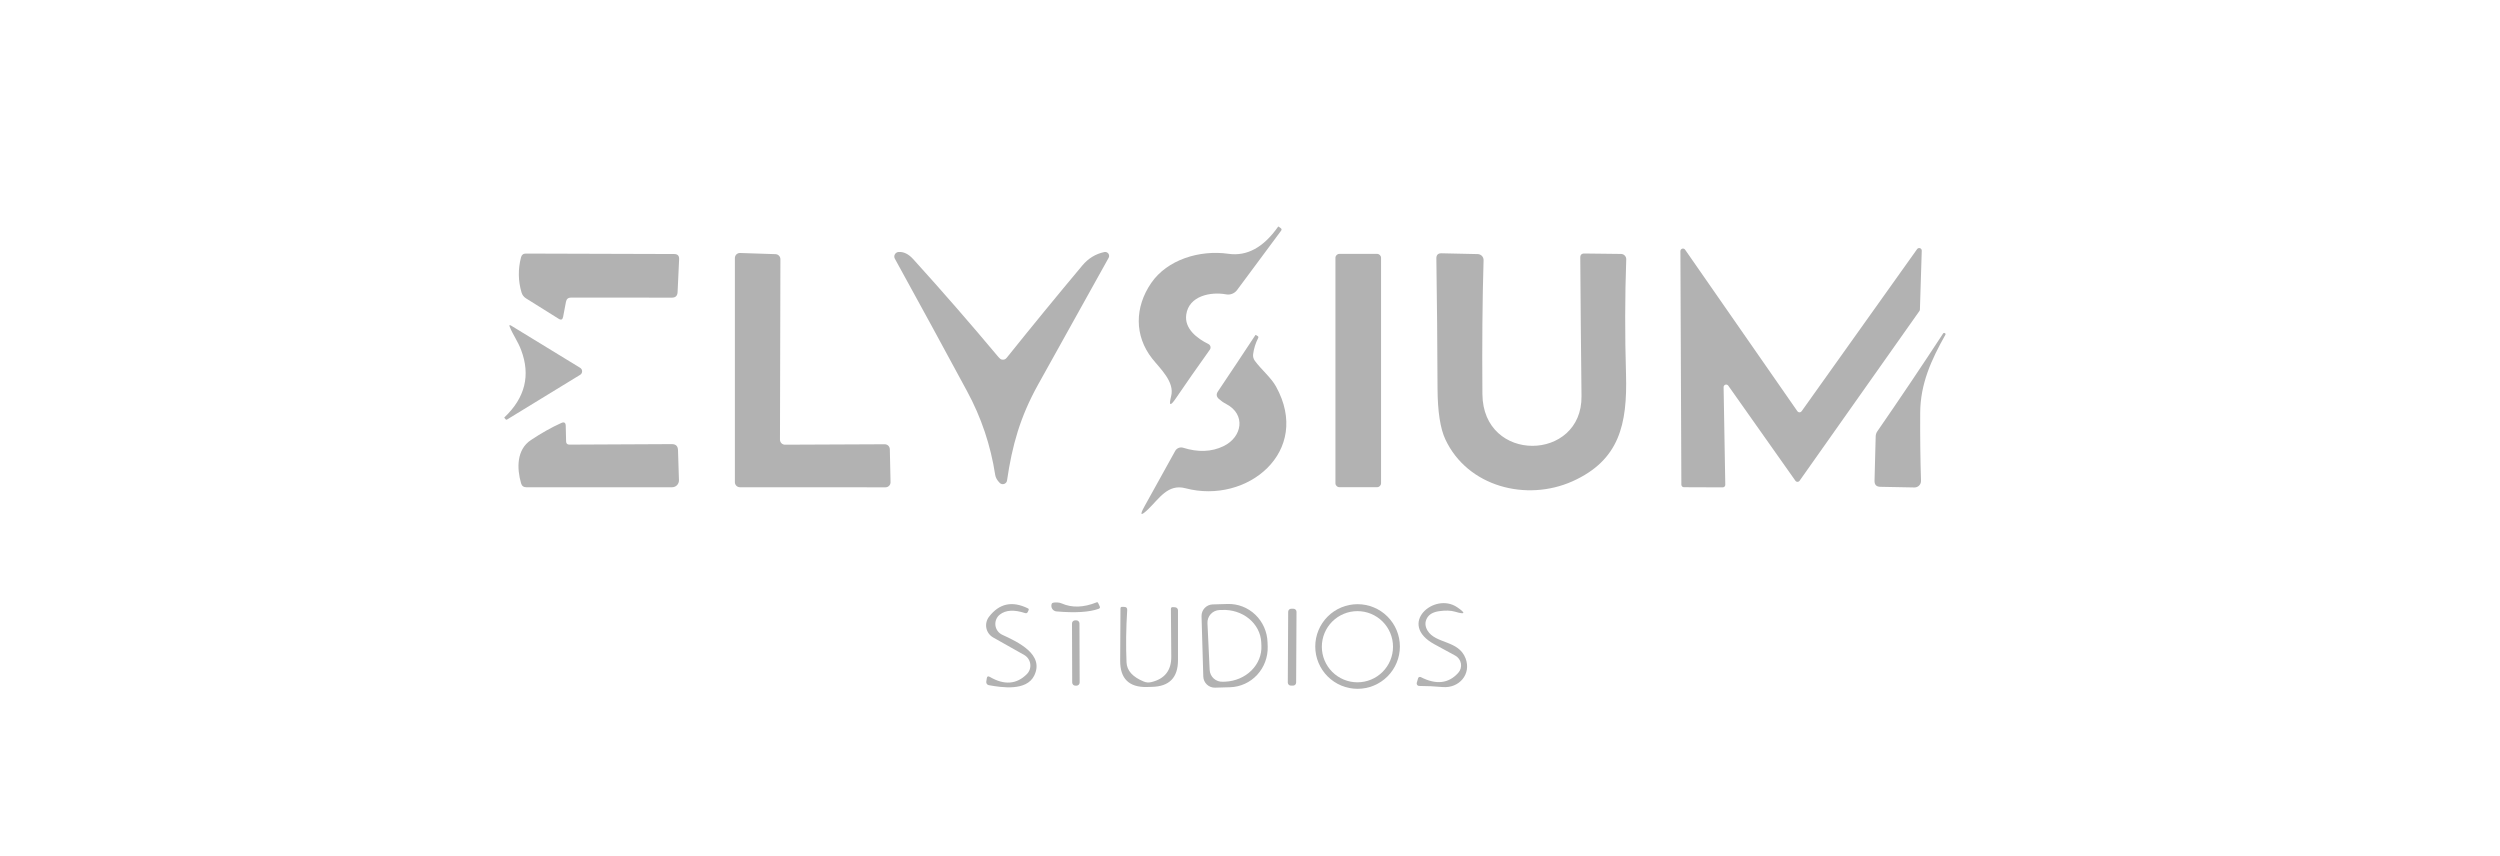 <svg width="184" height="63" viewBox="0 0 184 63" fill="none" xmlns="http://www.w3.org/2000/svg">
<path d="M87.309 23.144C87.153 24.193 88.111 24.914 88.944 25.323C88.98 25.341 89.011 25.367 89.036 25.398C89.061 25.429 89.079 25.465 89.088 25.504C89.098 25.543 89.099 25.583 89.092 25.622C89.085 25.662 89.069 25.699 89.047 25.732C88.1 27.058 87.266 28.253 86.545 29.314C86.129 29.927 86.013 29.875 86.196 29.158C86.47 28.104 85.383 27.13 84.802 26.393C83.479 24.71 83.511 22.606 84.727 20.831C85.905 19.11 88.293 18.378 90.407 18.679C91.774 18.877 92.993 18.213 94.065 16.689C94.068 16.685 94.072 16.682 94.075 16.68C94.079 16.677 94.084 16.676 94.088 16.675C94.093 16.675 94.098 16.675 94.102 16.677C94.106 16.678 94.11 16.681 94.114 16.684L94.254 16.786C94.333 16.84 94.343 16.906 94.286 16.985L91.048 21.348C90.957 21.47 90.834 21.565 90.692 21.621C90.551 21.677 90.396 21.693 90.246 21.665C89.095 21.455 87.508 21.778 87.309 23.144Z" fill="#B2B2B2"/>
<path d="M126.793 35.87L123.937 35.859C123.887 35.859 123.839 35.839 123.803 35.804C123.768 35.768 123.748 35.721 123.748 35.671L123.678 18.484C123.678 18.443 123.69 18.404 123.714 18.371C123.738 18.338 123.772 18.314 123.81 18.302C123.849 18.29 123.891 18.291 123.929 18.304C123.967 18.317 124 18.343 124.023 18.376L132.29 30.27C132.308 30.294 132.331 30.314 132.358 30.328C132.384 30.342 132.414 30.349 132.444 30.349C132.474 30.349 132.503 30.342 132.53 30.328C132.557 30.314 132.58 30.294 132.597 30.27L141.096 18.339C141.119 18.305 141.153 18.279 141.191 18.266C141.23 18.253 141.272 18.252 141.311 18.265C141.35 18.278 141.384 18.303 141.407 18.337C141.431 18.37 141.442 18.411 141.441 18.452L141.306 22.777C141.306 22.815 141.295 22.852 141.274 22.884L132.452 35.38C132.435 35.406 132.411 35.426 132.384 35.441C132.357 35.455 132.327 35.463 132.296 35.463C132.265 35.463 132.235 35.455 132.207 35.441C132.18 35.426 132.157 35.406 132.14 35.38L127.202 28.387C127.179 28.353 127.145 28.328 127.107 28.314C127.068 28.301 127.026 28.301 126.987 28.313C126.948 28.326 126.914 28.351 126.891 28.385C126.867 28.419 126.856 28.459 126.857 28.5L126.981 35.676C126.982 35.701 126.978 35.726 126.968 35.75C126.959 35.773 126.945 35.795 126.928 35.813C126.91 35.831 126.889 35.845 126.866 35.855C126.843 35.865 126.818 35.87 126.793 35.87Z" fill="#B2B2B2"/>
<path d="M73.71 26.458C73.868 26.501 73.997 26.458 74.097 26.329C75.922 24.052 77.775 21.791 79.654 19.546C80.098 19.015 80.642 18.683 81.284 18.55C81.338 18.539 81.394 18.544 81.446 18.564C81.498 18.584 81.543 18.619 81.575 18.663C81.608 18.708 81.628 18.761 81.631 18.816C81.635 18.872 81.622 18.927 81.596 18.975C79.867 22.077 78.137 25.187 76.405 28.303C75.076 30.697 74.495 32.784 74.118 35.361C74.111 35.419 74.087 35.474 74.049 35.52C74.011 35.565 73.962 35.599 73.906 35.618C73.85 35.638 73.79 35.641 73.733 35.627C73.675 35.614 73.623 35.585 73.581 35.543C73.391 35.353 73.279 35.156 73.247 34.952C72.91 32.771 72.22 30.718 71.176 28.793C69.501 25.687 67.73 22.436 65.861 19.04C65.834 18.991 65.82 18.936 65.82 18.88C65.82 18.824 65.835 18.769 65.862 18.72C65.889 18.67 65.929 18.629 65.977 18.598C66.024 18.567 66.079 18.549 66.136 18.545C66.512 18.52 66.873 18.697 67.217 19.078C69.351 21.434 71.438 23.831 73.478 26.27C73.568 26.377 73.645 26.44 73.71 26.458Z" fill="#B2B2B2"/>
<path d="M41.655 22.214L41.446 23.316C41.406 23.528 41.297 23.576 41.117 23.462L38.708 21.955C38.546 21.851 38.439 21.708 38.385 21.525C38.134 20.679 38.121 19.816 38.347 18.938C38.397 18.751 38.517 18.66 38.708 18.663L49.617 18.696C49.875 18.696 49.997 18.825 49.983 19.083L49.87 21.509C49.855 21.774 49.717 21.907 49.455 21.907L42.027 21.902C41.819 21.902 41.695 22.006 41.655 22.214Z" fill="#B2B2B2"/>
<path d="M57.777 32.73L65.114 32.697C65.163 32.697 65.211 32.706 65.257 32.724C65.302 32.742 65.343 32.768 65.378 32.802C65.413 32.836 65.441 32.877 65.46 32.922C65.48 32.966 65.49 33.014 65.491 33.063L65.544 35.484C65.546 35.534 65.537 35.583 65.519 35.629C65.501 35.676 65.474 35.718 65.44 35.753C65.405 35.789 65.364 35.817 65.318 35.837C65.272 35.856 65.223 35.866 65.173 35.866L54.458 35.861C54.409 35.861 54.361 35.851 54.316 35.832C54.271 35.814 54.23 35.786 54.195 35.752C54.161 35.717 54.134 35.676 54.115 35.631C54.096 35.586 54.087 35.538 54.087 35.489V18.991C54.087 18.942 54.097 18.892 54.116 18.847C54.135 18.801 54.163 18.759 54.199 18.725C54.235 18.69 54.277 18.663 54.323 18.645C54.37 18.627 54.419 18.619 54.469 18.62L57.078 18.706C57.174 18.709 57.266 18.749 57.333 18.819C57.4 18.888 57.438 18.981 57.438 19.077L57.406 32.359C57.406 32.457 57.445 32.551 57.514 32.621C57.584 32.691 57.678 32.73 57.777 32.73Z" fill="#B2B2B2"/>
<path d="M101.354 18.686H98.578C98.418 18.686 98.288 18.816 98.288 18.977V35.566C98.288 35.727 98.418 35.857 98.578 35.857H101.354C101.514 35.857 101.645 35.727 101.645 35.566V18.977C101.645 18.816 101.514 18.686 101.354 18.686Z" fill="#B2B2B2"/>
<path d="M109.105 29.002C109.142 34.139 116.458 33.978 116.399 29.158C116.36 25.647 116.329 22.25 116.308 18.965C116.304 18.757 116.406 18.654 116.614 18.658L119.309 18.69C119.361 18.691 119.412 18.702 119.46 18.723C119.507 18.744 119.55 18.774 119.585 18.811C119.621 18.849 119.649 18.893 119.667 18.942C119.685 18.99 119.693 19.042 119.691 19.094C119.594 21.837 119.589 24.659 119.675 27.561C119.777 31.235 119.185 33.87 115.743 35.42C112.348 36.942 108.013 35.823 106.383 32.348C106.003 31.545 105.809 30.284 105.802 28.567C105.791 25.303 105.762 22.122 105.716 19.024C105.712 18.762 105.84 18.635 106.098 18.642L108.76 18.701C108.819 18.702 108.876 18.715 108.93 18.739C108.983 18.762 109.031 18.796 109.071 18.838C109.111 18.88 109.142 18.93 109.163 18.984C109.183 19.038 109.193 19.095 109.191 19.153C109.105 22.036 109.076 25.319 109.105 29.002Z" fill="#B2B2B2"/>
<path d="M37.131 30.713C38.648 29.271 39.057 27.623 38.357 25.769C38.126 25.14 37.76 24.656 37.518 24.059C37.461 23.922 37.495 23.892 37.62 23.967L42.699 27.071C42.743 27.098 42.78 27.136 42.806 27.181C42.831 27.226 42.844 27.277 42.844 27.329C42.844 27.381 42.831 27.432 42.806 27.478C42.78 27.523 42.743 27.561 42.699 27.587L37.314 30.88C37.278 30.901 37.248 30.898 37.222 30.869L37.131 30.767C37.113 30.749 37.113 30.731 37.131 30.713Z" fill="#B2B2B2"/>
<path d="M143.177 24.645C142.15 26.469 141.338 28.239 141.327 30.38C141.316 32.097 141.336 33.765 141.386 35.382C141.388 35.447 141.377 35.511 141.354 35.572C141.33 35.632 141.295 35.687 141.25 35.733C141.205 35.779 141.15 35.816 141.091 35.841C141.031 35.866 140.967 35.878 140.902 35.877L138.395 35.829C138.101 35.825 137.958 35.676 137.965 35.382L138.051 32.112C138.054 31.985 138.094 31.862 138.164 31.757C139.831 29.343 141.447 26.94 143.011 24.548C143.046 24.499 143.088 24.49 143.137 24.52C143.139 24.521 143.141 24.522 143.142 24.522C143.144 24.522 143.146 24.522 143.147 24.523C143.196 24.555 143.206 24.596 143.177 24.645Z" fill="#B2B2B2"/>
<path d="M90.245 29.733C90.044 29.629 89.862 29.501 89.697 29.351C89.525 29.189 89.505 29.01 89.637 28.813C90.566 27.429 91.488 26.043 92.402 24.655C92.407 24.646 92.417 24.652 92.426 24.656L92.558 24.73C92.619 24.766 92.634 24.816 92.601 24.881C92.408 25.257 92.284 25.653 92.23 26.069C92.209 26.249 92.252 26.412 92.359 26.559C92.849 27.221 93.548 27.785 93.914 28.447C96.566 33.235 91.794 37.14 87.249 35.935C85.953 35.591 85.312 36.704 84.5 37.484C83.955 38.004 83.865 37.934 84.231 37.274L86.496 33.186C86.552 33.086 86.641 33.009 86.748 32.967C86.855 32.925 86.973 32.92 87.082 32.955C88.183 33.299 89.169 33.261 90.041 32.842C91.445 32.169 91.709 30.491 90.245 29.733Z" fill="#B2B2B2"/>
<path d="M41.665 32.488C41.669 32.646 41.749 32.724 41.907 32.724L49.438 32.687C49.739 32.683 49.894 32.832 49.901 33.133L49.971 35.344C49.972 35.411 49.96 35.478 49.936 35.541C49.911 35.604 49.875 35.661 49.828 35.709C49.781 35.757 49.726 35.795 49.664 35.821C49.603 35.847 49.537 35.861 49.47 35.861H38.733C38.533 35.861 38.405 35.764 38.351 35.57C38.039 34.489 38.002 33.101 39.078 32.386C39.856 31.869 40.6 31.451 41.31 31.132C41.522 31.035 41.631 31.104 41.638 31.337L41.665 32.488Z" fill="#B2B2B2"/>
<path d="M73.591 45.231C73.472 45.323 73.38 45.445 73.323 45.584C73.265 45.722 73.244 45.874 73.262 46.023C73.28 46.173 73.335 46.316 73.424 46.438C73.513 46.56 73.632 46.657 73.769 46.721C74.909 47.248 76.894 48.163 76.114 49.733C75.544 50.874 73.747 50.605 72.768 50.427C72.712 50.416 72.662 50.383 72.629 50.335C72.596 50.287 72.582 50.227 72.59 50.169L72.628 49.922C72.65 49.778 72.723 49.744 72.849 49.819C73.914 50.44 74.823 50.372 75.576 49.615C75.673 49.518 75.746 49.4 75.79 49.27C75.833 49.139 75.846 49.001 75.827 48.865C75.809 48.728 75.759 48.598 75.682 48.484C75.604 48.369 75.502 48.274 75.382 48.206L73.101 46.92C72.973 46.848 72.861 46.749 72.774 46.63C72.687 46.511 72.627 46.375 72.597 46.23C72.568 46.086 72.57 45.937 72.603 45.793C72.636 45.649 72.7 45.515 72.789 45.398C73.543 44.411 74.5 44.205 75.662 44.779C75.716 44.808 75.73 44.851 75.705 44.908L75.646 45.037C75.606 45.123 75.54 45.152 75.447 45.123C74.64 44.858 74.021 44.894 73.591 45.231Z" fill="#B2B2B2"/>
<path d="M77.76 45.001C77.695 44.996 77.632 44.975 77.577 44.941C77.521 44.907 77.475 44.86 77.44 44.805C77.406 44.749 77.386 44.686 77.381 44.621C77.375 44.556 77.385 44.491 77.41 44.431C77.435 44.363 77.566 44.332 77.803 44.34C77.925 44.343 78.04 44.368 78.147 44.415C78.897 44.745 79.75 44.718 80.708 44.334C80.762 44.313 80.799 44.327 80.821 44.377L80.939 44.625C80.979 44.714 80.954 44.775 80.864 44.807C80.179 45.055 79.144 45.12 77.76 45.001Z" fill="#B2B2B2"/>
<path d="M103.032 47.583C103.032 48.409 102.704 49.201 102.12 49.785C101.536 50.369 100.744 50.697 99.918 50.697C99.091 50.697 98.299 50.369 97.715 49.785C97.131 49.201 96.803 48.409 96.803 47.583C96.803 46.757 97.131 45.964 97.715 45.38C98.299 44.796 99.091 44.468 99.918 44.468C100.744 44.468 101.536 44.796 102.12 45.38C102.704 45.964 103.032 46.757 103.032 47.583ZM102.526 47.599C102.526 46.904 102.25 46.238 101.759 45.746C101.268 45.255 100.602 44.979 99.907 44.979C99.212 44.979 98.546 45.255 98.054 45.746C97.563 46.238 97.287 46.904 97.287 47.599C97.287 48.294 97.563 48.96 98.054 49.451C98.546 49.942 99.212 50.218 99.907 50.218C100.602 50.218 101.268 49.942 101.759 49.451C102.25 48.96 102.526 48.294 102.526 47.599Z" fill="#B2B2B2"/>
<path d="M107.109 48.254C106.614 47.985 106.103 47.707 105.576 47.42C102.822 45.925 105.565 43.547 107.249 44.693C107.901 45.138 107.849 45.247 107.093 45.021C106.784 44.928 106.392 44.915 105.915 44.983C105.47 45.048 105.172 45.222 105.022 45.505C104.864 45.792 104.878 46.093 105.065 46.409C105.667 47.404 107.351 47.103 107.867 48.458C108.308 49.62 107.389 50.669 106.184 50.567C105.581 50.513 105.004 50.486 104.451 50.486C104.423 50.486 104.395 50.48 104.37 50.468C104.345 50.455 104.322 50.437 104.305 50.415C104.288 50.392 104.276 50.366 104.271 50.339C104.265 50.311 104.267 50.282 104.274 50.255L104.371 49.921C104.376 49.901 104.387 49.883 104.4 49.867C104.414 49.852 104.431 49.839 104.45 49.831C104.469 49.823 104.49 49.819 104.51 49.82C104.531 49.821 104.551 49.826 104.57 49.835C105.703 50.416 106.623 50.31 107.329 49.518C107.411 49.426 107.471 49.317 107.505 49.199C107.539 49.081 107.545 48.956 107.524 48.835C107.503 48.713 107.454 48.598 107.383 48.497C107.311 48.397 107.217 48.314 107.109 48.254Z" fill="#B2B2B2"/>
<path d="M88.433 45.351C88.428 45.128 88.51 44.912 88.664 44.75C88.817 44.587 89.028 44.492 89.251 44.485L90.354 44.453C90.728 44.442 91.101 44.506 91.451 44.642C91.801 44.778 92.122 44.983 92.395 45.245C92.668 45.507 92.887 45.821 93.041 46.17C93.195 46.519 93.279 46.895 93.291 47.277L93.302 47.589C93.324 48.36 93.045 49.109 92.526 49.67C92.008 50.23 91.292 50.558 90.537 50.58L89.434 50.612C89.323 50.616 89.213 50.597 89.109 50.558C89.005 50.519 88.91 50.46 88.829 50.384C88.748 50.308 88.683 50.217 88.637 50.116C88.591 50.015 88.566 49.906 88.562 49.795L88.433 45.351ZM88.869 45.862L89.031 49.305C89.043 49.548 89.151 49.776 89.332 49.94C89.512 50.103 89.75 50.188 89.993 50.176L90.182 50.171C90.546 50.154 90.904 50.072 91.235 49.93C91.566 49.788 91.863 49.589 92.11 49.343C92.357 49.097 92.548 48.81 92.673 48.498C92.799 48.186 92.855 47.855 92.839 47.525L92.828 47.277C92.813 46.947 92.725 46.623 92.571 46.324C92.417 46.026 92.2 45.758 91.931 45.537C91.662 45.316 91.347 45.145 91.005 45.035C90.662 44.924 90.299 44.877 89.934 44.894L89.746 44.899C89.625 44.905 89.507 44.934 89.397 44.986C89.288 45.037 89.189 45.11 89.108 45.199C89.026 45.288 88.963 45.393 88.922 45.507C88.881 45.621 88.863 45.742 88.869 45.862Z" fill="#B2B2B2"/>
<path d="M82.445 48.627L82.467 44.787C82.467 44.704 82.508 44.663 82.591 44.663L82.741 44.668C82.899 44.668 82.973 44.747 82.962 44.905C82.876 46.261 82.86 47.544 82.913 48.757C82.942 49.359 83.364 49.827 84.178 50.16C84.357 50.236 84.543 50.25 84.737 50.204C85.723 49.967 86.213 49.343 86.206 48.332L86.179 44.819C86.179 44.726 86.225 44.681 86.319 44.684L86.485 44.695C86.543 44.698 86.598 44.723 86.638 44.765C86.678 44.807 86.701 44.863 86.7 44.921V48.59C86.7 49.874 86.059 50.528 84.775 50.553L84.403 50.564C83.091 50.589 82.438 49.944 82.445 48.627Z" fill="#B2B2B2"/>
<path d="M95.198 44.803L95.037 44.802C94.912 44.802 94.81 44.902 94.81 45.027L94.782 50.234C94.782 50.359 94.882 50.461 95.007 50.461L95.169 50.462C95.293 50.463 95.395 50.362 95.396 50.237L95.423 45.03C95.424 44.906 95.323 44.804 95.198 44.803Z" fill="#B2B2B2"/>
<path d="M79.215 45.656L79.129 45.656C79.002 45.657 78.898 45.761 78.899 45.888L78.914 50.235C78.915 50.362 79.018 50.466 79.146 50.465L79.232 50.465C79.36 50.464 79.463 50.361 79.463 50.233L79.448 45.886C79.447 45.759 79.343 45.655 79.215 45.656Z" fill="#B2B2B2"/>
</svg>
